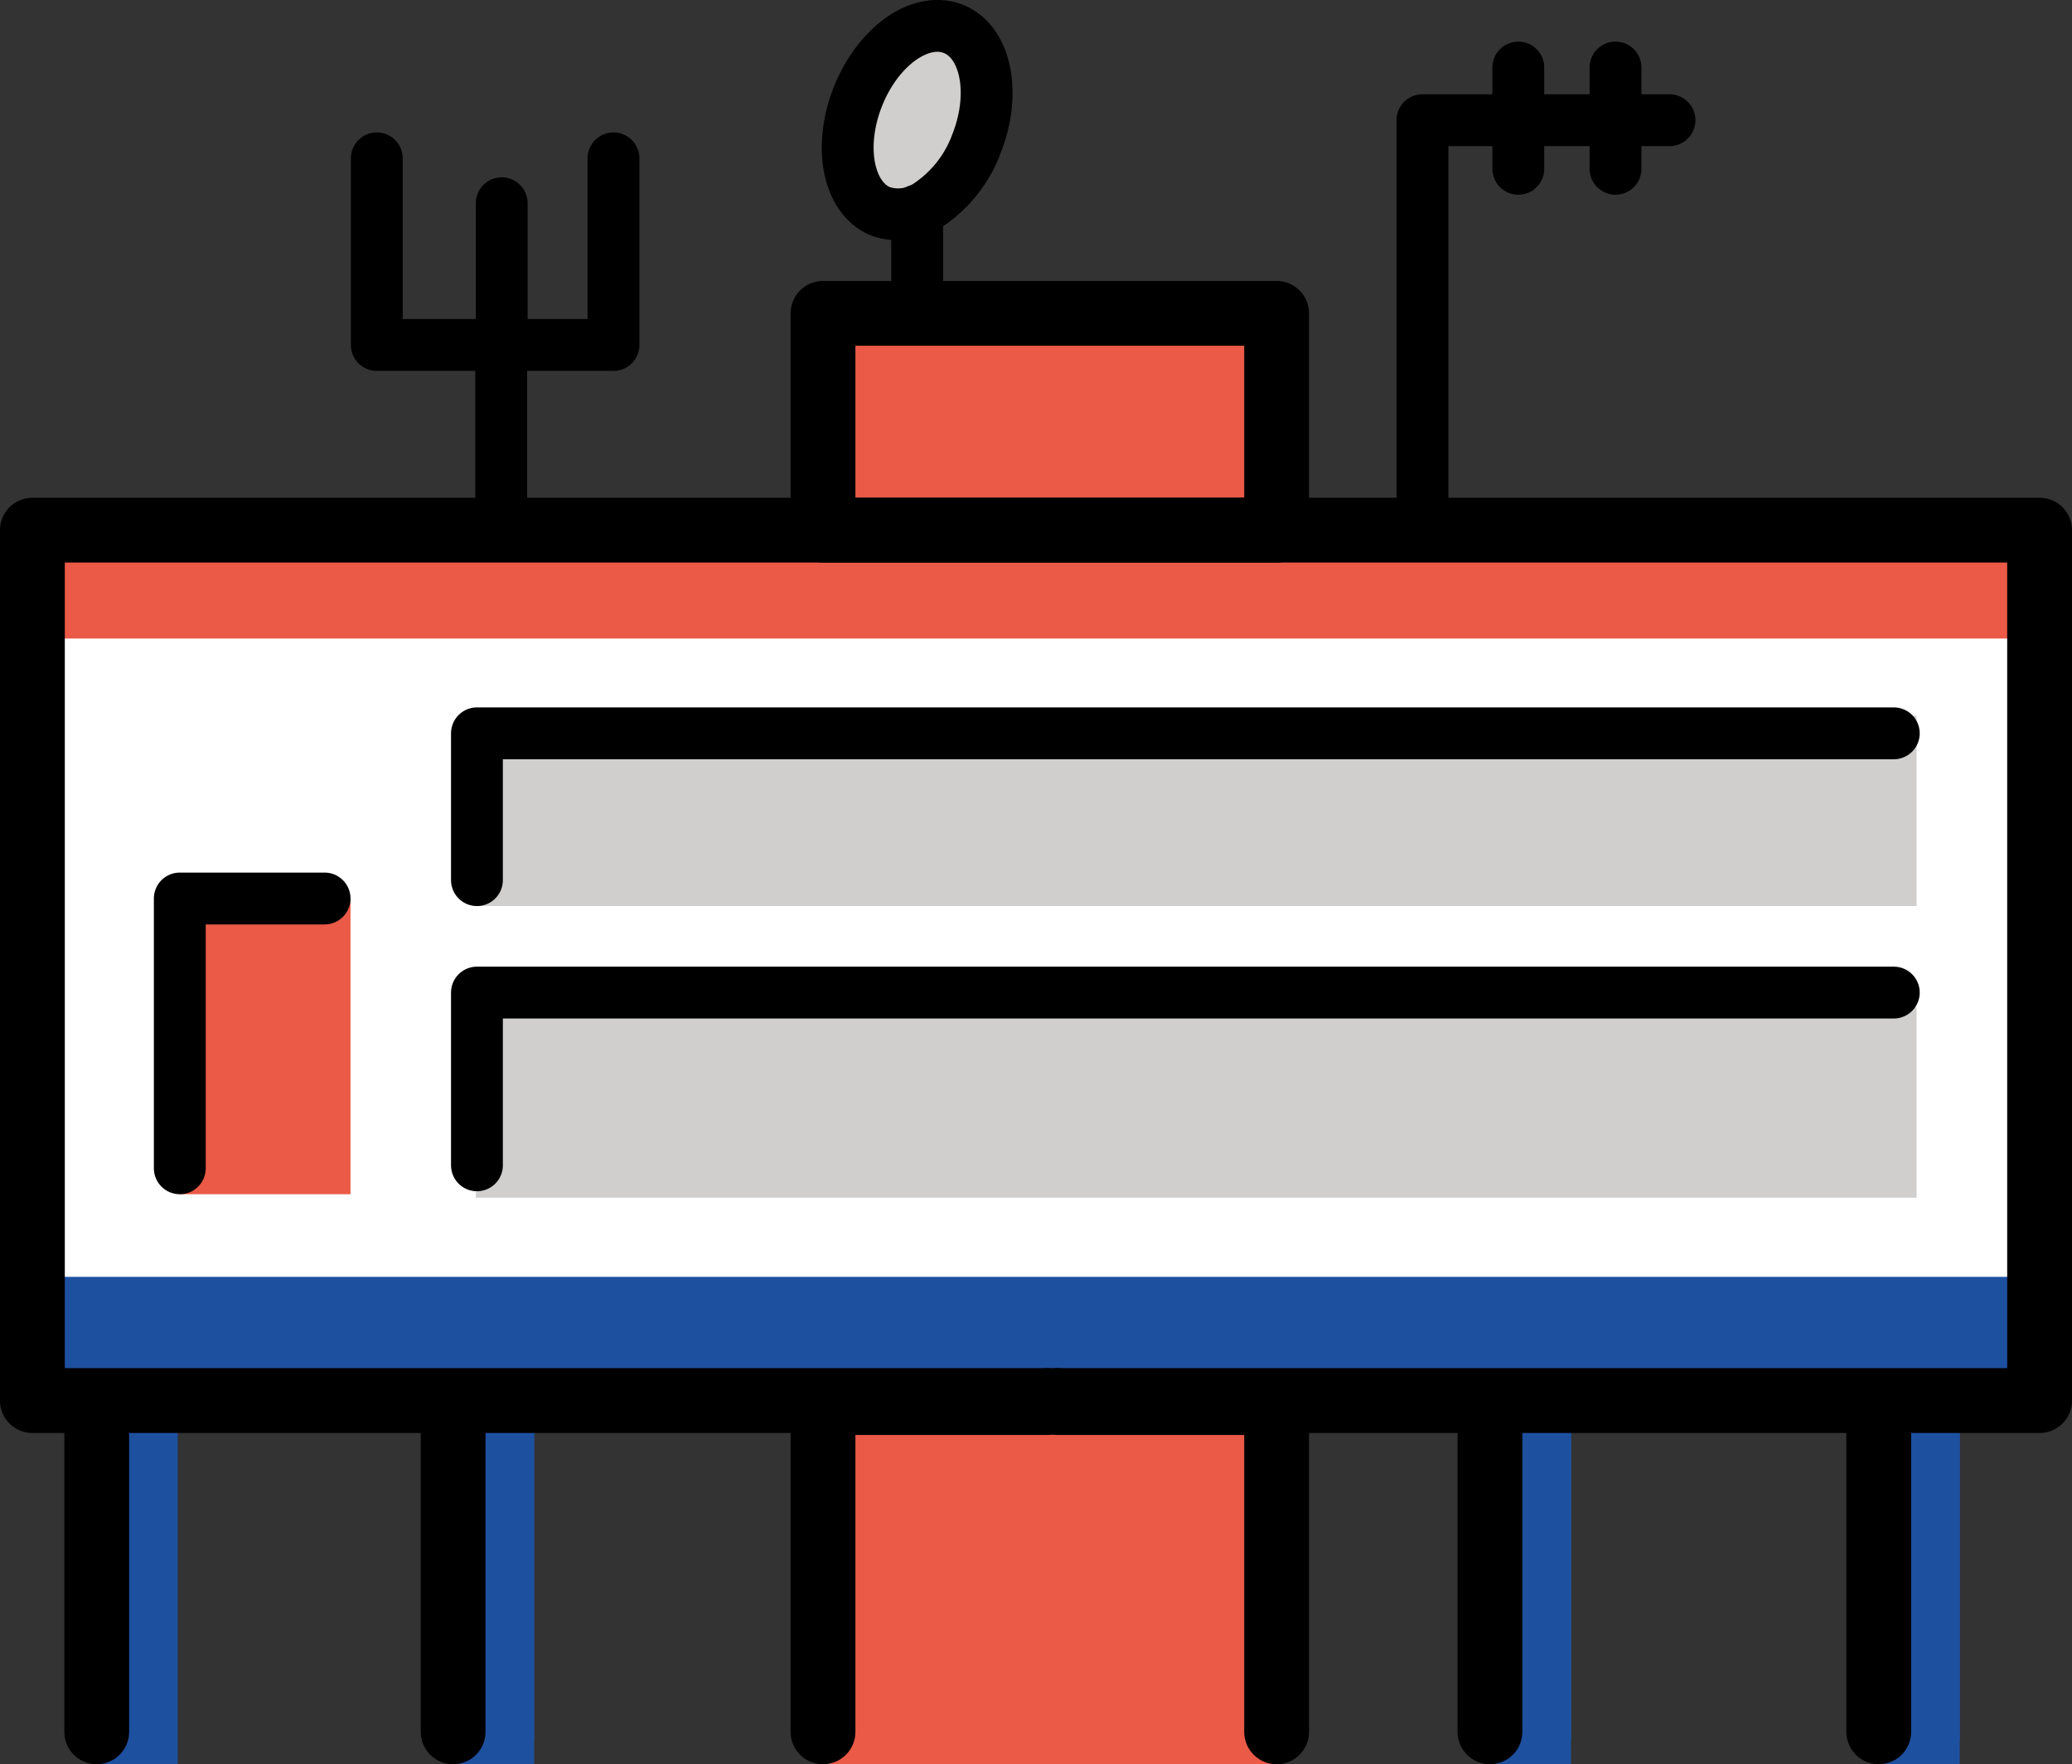 <svg xmlns="http://www.w3.org/2000/svg" xmlns:svg="http://www.w3.org/2000/svg" id="emoji" width="63.949" height="54.441" version="1.1" viewBox="0 0 63.949 54.441"><rect x="0" y="0" width="63.949" height="54.441" fill="#333333" stroke="none"/><g id="color" transform="translate(-4.013,-6.559)"><polygon id="polygon1" fill="#fff" points="36.654 49.778 36.504 49.648 36.344 49.778 5.844 49.778 5.844 22.918 66.164 22.918 66.164 49.778"/><rect id="rect1" width="44.467" height="5.875" x="18.698" y="28.643" fill="#d0cfce"/><rect id="rect2" width="44.467" height="5.875" x="18.698" y="37.643" fill="#d0cfce"/><polygon id="polygon2" fill="#1e50a0" points="9.498 61 9.498 50.687 6.998 50.569 6.998 61"/><polygon id="polygon3" fill="#1e50a0" points="20.498 60.268 20.498 49.955 17.998 49.837 17.998 60.268"/><polygon id="polygon4" fill="#1e50a0" points="52.498 60.268 52.498 49.955 49.998 49.837 49.998 60.268"/><polyline id="polyline4" fill="#1e50a0" points="64.498 49.955 61.998 49.837 61.998 60.268"/><polygon id="polygon5" fill="#ea5a47" points="43.414 61 29.414 61 29.414 50.569 36.344 50.569 36.504 50.464 36.654 50.569 43.414 50.569"/><rect id="rect5" width="14" height="6.69" x="29.414" y="16.228" fill="#ea5a47"/><path id="path5" fill="#d0cfce" d="M 34.151,10.992 A 3.889,3.889 0 0 1 32.697,12.86 1.65,1.65 0 0 1 31.205,13.087 c -1.011,-0.4 -1.331,-1.986 -0.716,-3.543 0.616,-1.557 1.935,-2.494 2.946,-2.094 1.011,0.4 1.331,1.986 0.716,3.543 z"/><rect id="rect6" width="5.269" height="9.125" x="9.562" y="34.285" fill="#ea5a47"/><rect id="rect7" width="61.949" height="3.345" x="5.013" y="22.918" fill="#ea5a47"/><rect id="rect8" width="61.949" height="3.345" x="5.013" y="45.96" fill="#1e50a0"/><polygon id="polygon8" fill="#1e50a0" points="20.498 61 20.498 50.687 17.998 50.569 17.998 61"/><polygon id="polygon9" fill="#1e50a0" points="52.498 60.268 52.498 49.955 49.998 49.837 49.998 60.268"/><polygon id="polygon10" fill="#1e50a0" points="52.498 61 52.498 50.687 49.998 50.569 49.998 61"/><polygon id="polygon11" fill="#1e50a0" points="64.498 60.268 64.498 49.955 61.998 49.837 61.998 60.268"/><polygon id="polygon12" fill="#1e50a0" points="64.498 61 64.498 50.687 61.998 50.569 61.998 61"/><polyline id="polyline12" fill="#1e50a0" points="64.498 49.955 61.998 49.837 61.998 60.268"/></g><g id="line" transform="translate(-4.013,-6.559)"><polyline id="polyline13" fill="none" stroke="#000" stroke-linecap="round" stroke-linejoin="round" stroke-width="2" points="36.336 49.778 5.013 49.778 5.013 22.918 66.962 22.918 66.962 49.778 36.655 49.778"/><line id="line13" x1="36.654" x2="36.344" y1="49.778" y2="49.778" fill="none" stroke="#000" stroke-linecap="round" stroke-linejoin="round" stroke-width="2"/><polyline id="polyline14" fill="none" stroke="#000" stroke-linecap="round" stroke-linejoin="round" stroke-width="2" points="36.654 49.839 43.414 49.839 43.414 60"/><polyline id="polyline15" fill="none" stroke="#000" stroke-linecap="round" stroke-linejoin="round" stroke-width="2" points="29.414 60 29.414 49.839 36.344 49.839"/><rect id="rect15" width="14" height="6.69" x="29.414" y="16.228" fill="none" stroke="#000" stroke-linecap="round" stroke-linejoin="round" stroke-width="2"/><path id="path15" fill="none" stroke="#000" stroke-linecap="round" stroke-linejoin="round" stroke-width="1.6" d="M 34.151,10.992 A 3.889,3.889 0 0 1 32.697,12.86 1.65,1.65 0 0 1 31.205,13.087 c -1.011,-0.4 -1.331,-1.986 -0.716,-3.543 0.616,-1.557 1.935,-2.494 2.946,-2.094 1.011,0.4 1.331,1.986 0.716,3.543 z"/><line id="line15" x1="32.32" x2="32.32" y1="16.226" y2="13.052" fill="none" stroke="#000" stroke-linecap="round" stroke-linejoin="round" stroke-width="1.6"/><polyline id="polyline16" fill="none" stroke="#000" stroke-linecap="round" stroke-linejoin="round" stroke-width="1.6" points="47.914 22.913 47.914 10.268 55.539 10.268"/><line id="line16" x1="50.873" x2="50.873" y1="8.643" y2="11.768" fill="none" stroke="#000" stroke-linecap="round" stroke-linejoin="round" stroke-width="1.6"/><line id="line17" x1="53.873" x2="53.873" y1="8.643" y2="11.768" fill="none" stroke="#000" stroke-linecap="round" stroke-linejoin="round" stroke-width="1.6"/><polyline id="polyline17" fill="none" stroke="#000" stroke-linecap="round" stroke-linejoin="round" stroke-width="1.6" points="19.482 22.445 19.482 17.204 15.642 17.204 15.642 11.445"/><polyline id="polyline18" fill="none" stroke="#000" stroke-linecap="round" stroke-linejoin="round" stroke-width="1.6" points="19.107 17.204 22.947 17.204 22.947 11.445"/><line id="line18" x1="19.498" x2="19.498" y1="12.831" y2="17.487" fill="none" stroke="#000" stroke-linecap="round" stroke-linejoin="round" stroke-width="1.6"/><polyline id="polyline19" fill="none" stroke="#000" stroke-linecap="round" stroke-linejoin="round" stroke-width="1.6" points="14.031 34.285 9.562 34.285 9.562 42.61"/><line id="line19" x1="6.998" x2="6.998" y1="50.366" y2="60" fill="none" stroke="#000" stroke-linecap="round" stroke-linejoin="round" stroke-width="2"/><line id="line20" x1="17.998" x2="17.998" y1="49.839" y2="60" fill="none" stroke="#000" stroke-linecap="round" stroke-linejoin="round" stroke-width="2"/><line id="line21" x1="49.998" x2="49.998" y1="49.839" y2="60" fill="none" stroke="#000" stroke-linecap="round" stroke-linejoin="round" stroke-width="2"/><line id="line22" x1="61.998" x2="61.998" y1="49.839" y2="60" fill="none" stroke="#000" stroke-linecap="round" stroke-linejoin="round" stroke-width="2"/><polyline id="polyline22" fill="none" stroke="#000" stroke-linecap="round" stroke-linejoin="round" stroke-width="1.6" points="18.733 33.718 18.733 29.188 62.462 29.188"/><polyline id="polyline23" fill="none" stroke="#000" stroke-linecap="round" stroke-linejoin="round" stroke-width="1.6" points="18.733 42.518 18.733 37.188 62.462 37.188"/></g></svg>